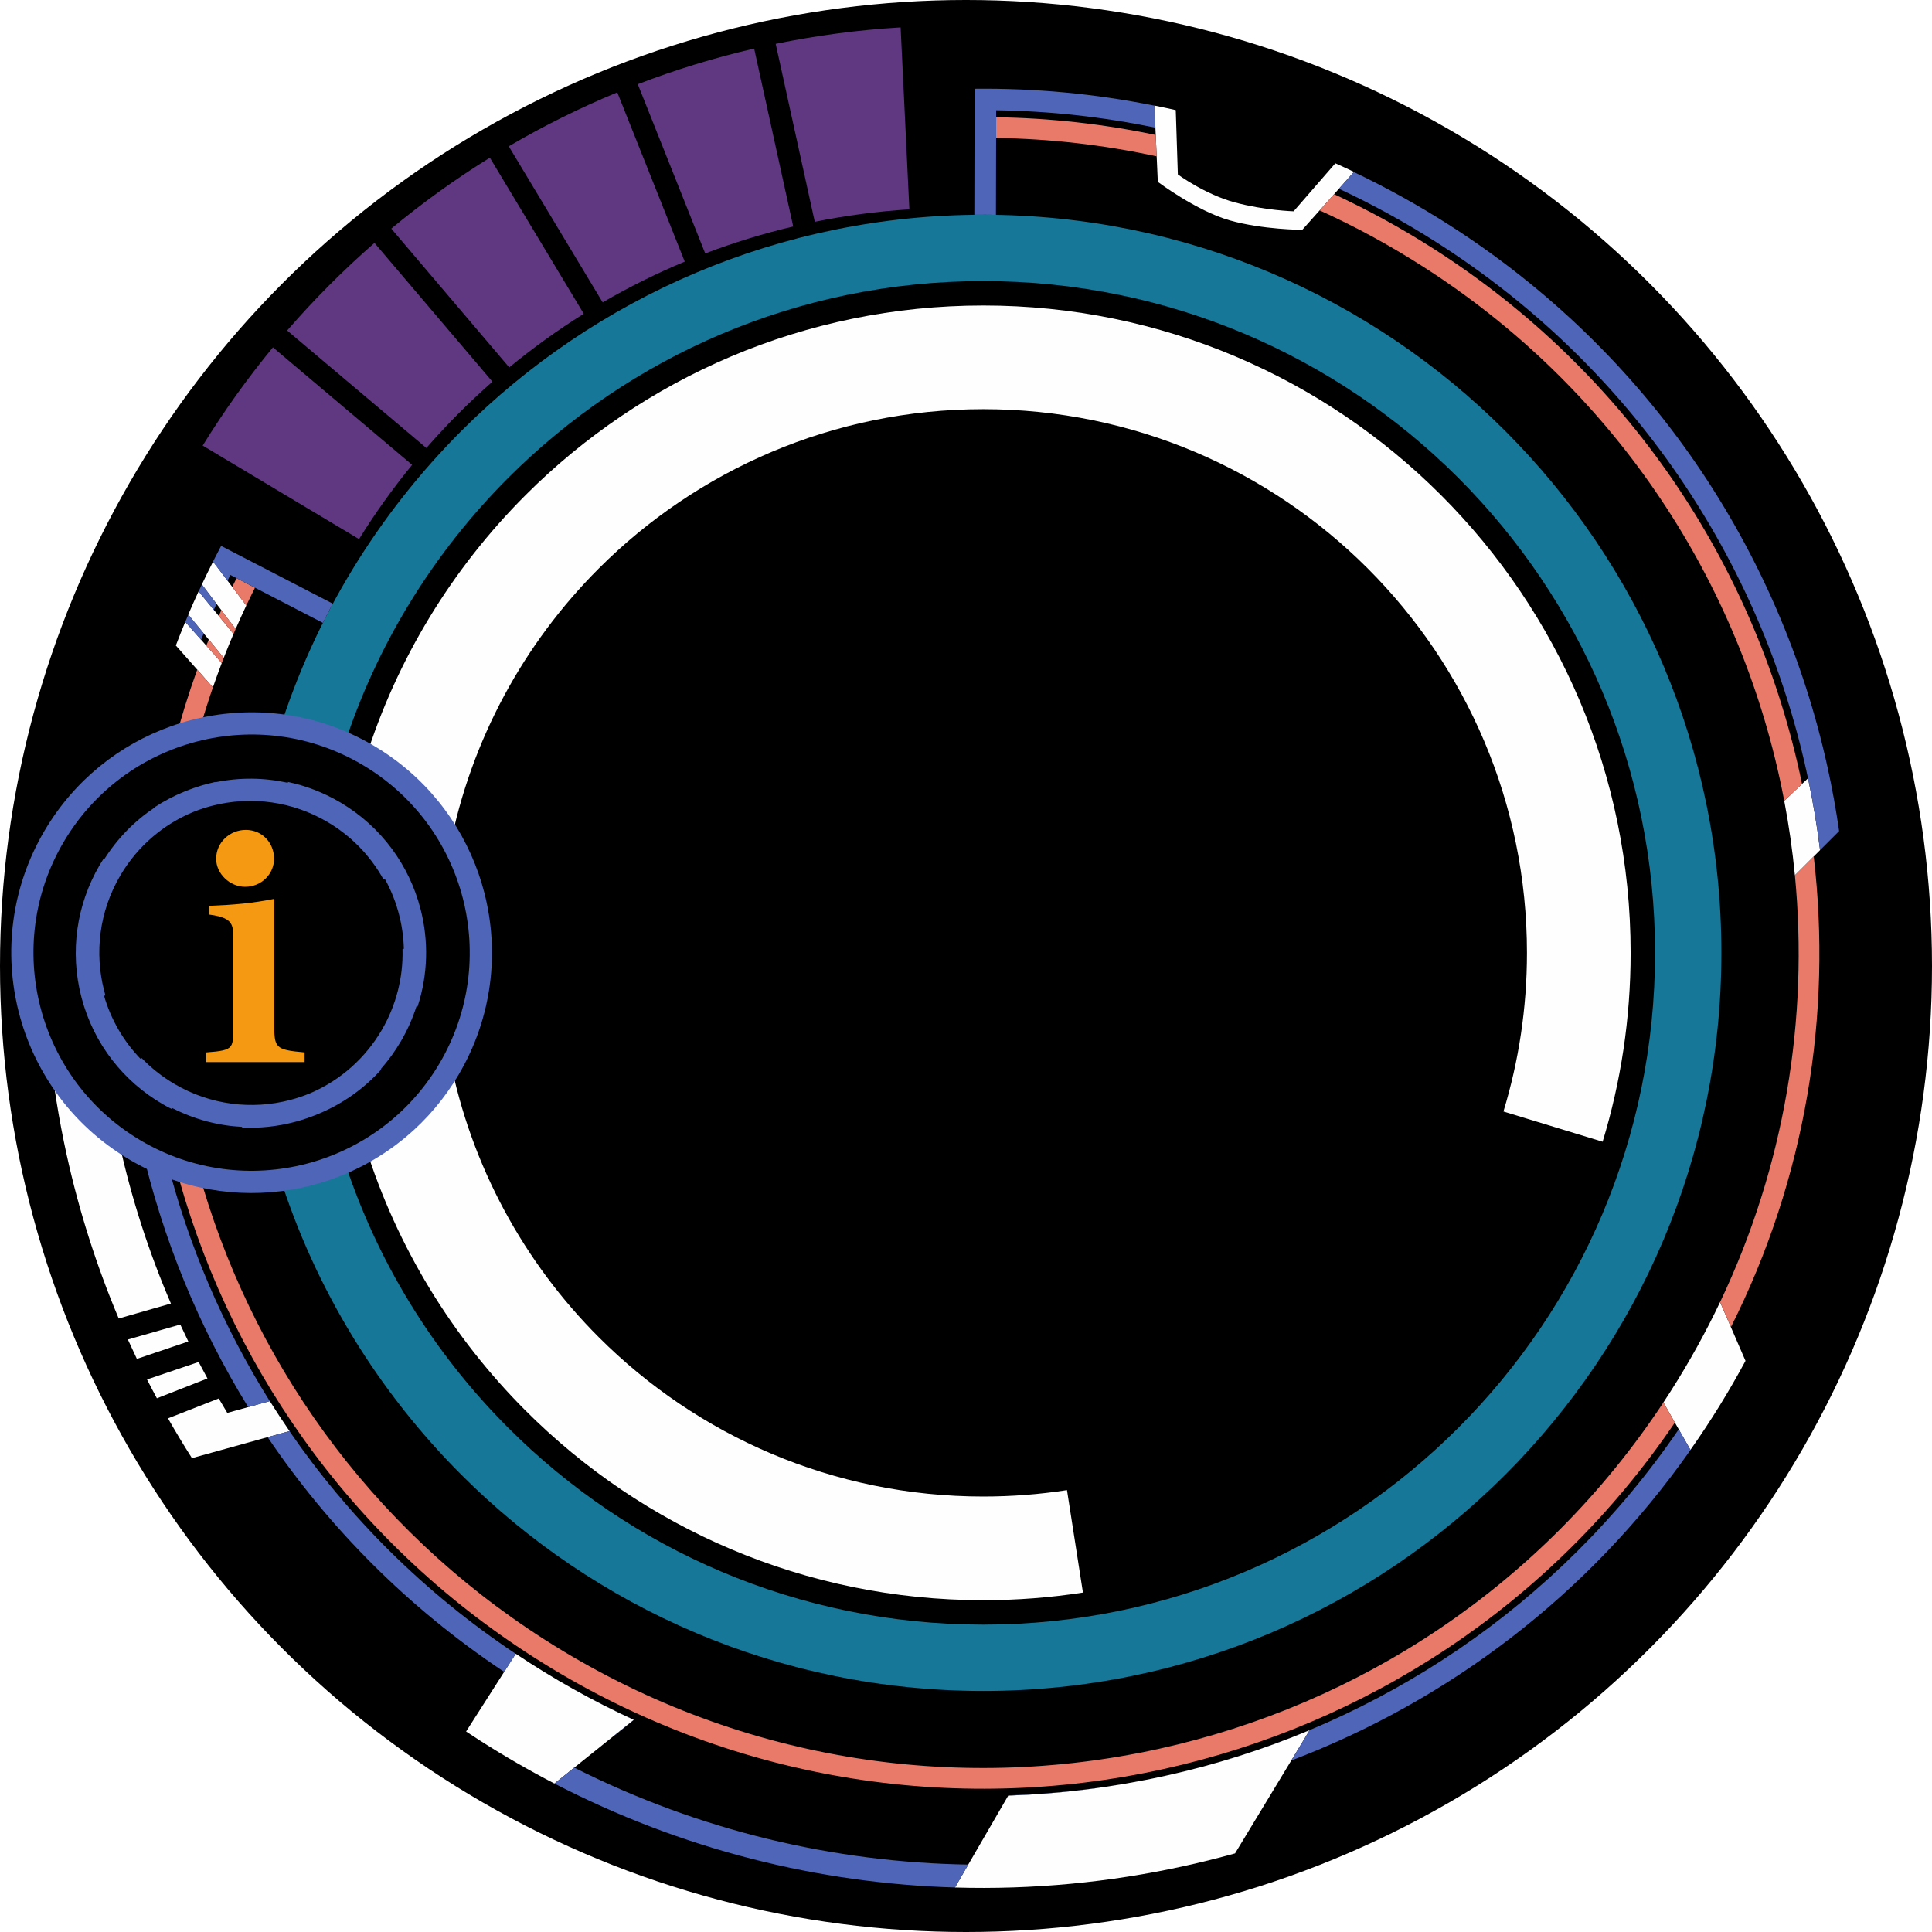 <?xml version="1.0" encoding="UTF-8"?>
<!DOCTYPE svg PUBLIC "-//W3C//DTD SVG 1.1//EN" "http://www.w3.org/Graphics/SVG/1.1/DTD/svg11.dtd">
<!-- Creator: CorelDRAW 2017 -->
<svg xmlns="http://www.w3.org/2000/svg" xml:space="preserve" width="1000px" height="1000px" version="1.1" shape-rendering="geometricPrecision" text-rendering="geometricPrecision" image-rendering="optimizeQuality" fill-rule="evenodd" clip-rule="evenodd"
viewBox="0 0 100000 100000"
 xmlns:xlink="http://www.w3.org/1999/xlink">
    <g id="interface-icon-sector-info">
        <g id="interface-icon-sector-info-bg-border">
            <circle fill="black" cx="50000" cy="50000" r="50000" />
            <path fill="#FEFEFE" d="M50895 15813c9252,0 17629,3750 23692,9814 6064,6064 9814,14440 9814,23692 0,3401 -507,6684 -1449,9777l-5134 -1566c791,-2597 1217,-5354 1217,-8211 0,-7770 -3150,-14806 -8242,-19898 -5092,-5092 -12128,-8242 -19898,-8242 -7771,0 -14807,3150 -19899,8242 -3868,3868 -6615,8857 -7712,14439 -1012,-1888 -2532,-3462 -4378,-4539 1633,-5232 4515,-9913 8296,-13694 6064,-6064 14440,-9814 23693,-9814zm-42048 51658c-1150,-2673 -2043,-5447 -2667,-8279 -52,-233 -101,-465 -149,-698 -1489,-1147 -2692,-2647 -3481,-4376 190,1908 493,3804 905,5675 637,2888 1537,5719 2690,8453l2702 -775zm61234 -58574c-319,-152 -641,-300 -964,-445l-2159 2485c0,0 -1490,-42 -3042,-460 -1553,-419 -2951,-1447 -2951,-1447l-108 -3331c-366,-83 -735,-162 -1105,-236l176 3950c0,0 2006,1505 3717,1992 1711,485 3761,491 3761,491l2675 -2999zm-55095 65176c-351,-510 -692,-1027 -1020,-1551l-1119 310 -1082 300c-150,-248 -298,-497 -443,-747l-2627 1030c395,695 809,1381 1240,2058l2821 -782 1097 -304 1133 -314zm-4779 -39414l814 918c146,-420 298,-840 457,-1258l-800 -903 -269 -303 -820 -925c-170,406 -332,814 -488,1223l833 940 273 308zm596 -1558l778 949c161,-415 330,-828 505,-1239l-765 -934 -257 -313 -784 -957c-185,400 -363,801 -535,1204l797 972 261 318zm653 -1520l741 978c177,-409 361,-815 552,-1219l-728 -962 -245 -323 -747 -985c-200,392 -394,786 -581,1182l759 1001 0 0 249 328zm82424 12749l326 -327c-154,-1248 -362,-2489 -623,-3718l-309 292 -922 872c243,1275 427,2563 552,3857l976 -976zm-6383 30716c1040,-1475 1992,-3014 2850,-4608l-567 -1310 -748 -1732c-749,1576 -1605,3122 -2568,4631 -121,189 -243,377 -366,564l791 1388 608 1067zm-37390 21483l-678 1169c4011,119 8011,-261 11906,-1121 875,-193 1739,-408 2591,-645l921 -1521 1986 -3282 952 -1575c-2376,994 -4874,1790 -7478,2364 -2732,603 -5446,936 -8120,1022l-645 1113 -1435 2476zm-25334 -7921l-648 1015c246,164 494,325 744,485 1254,801 2531,1536 3827,2208l1023 -821 2125 -1705 961 -771c-2130,-978 -4173,-2124 -6110,-3421l-600 939 -1322 2071zm-14035 -17258c-155,-283 -307,-567 -456,-853l-2672 904c166,327 336,652 510,975l2618 -1026zm-990 -1915c-142,-291 -281,-584 -417,-878l-2712 777c152,336 307,670 466,1003l2663 -902zm13536 -14657c1097,5582 3844,10572 7712,14440 5092,5092 12128,8242 19899,8242 1473,0 2920,-113 4332,-332l826 5303c-1682,260 -3404,395 -5158,395 -9253,0 -17629,-3750 -23693,-9814 -3781,-3782 -6663,-8463 -8297,-13695 1846,-1078 3367,-2651 4379,-4539z" />
            <path fill="#177798" fill-rule="nonzero" d="M50895 11115c10549,0 20100,4276 27014,11190 6913,6914 11190,16465 11190,27014 0,10550 -4277,20101 -11190,27015 -6913,6913 -16465,11190 -27014,11190 -10550,0 -20101,-4277 -27015,-11190 -4290,-4290 -7564,-9596 -9431,-15526 1167,-138 2281,-449 3316,-907 1706,5346 4669,10131 8543,14005 6292,6291 14985,10184 24587,10184 9601,0 18294,-3893 24586,-10184 6292,-6292 10184,-14985 10184,-24587 0,-9601 -3892,-18294 -10184,-24586 -6292,-6291 -14985,-10184 -24586,-10184 -9602,0 -18295,3893 -24587,10184 -3873,3874 -6837,8658 -8543,14004 -1034,-459 -2148,-770 -3316,-908 1868,-5929 5142,-11234 9431,-15524 6914,-6913 16465,-11190 27015,-11190z" />
            <path fill="#E97968" fill-rule="nonzero" d="M27632 85782c-9594,-6126 -15956,-15406 -18597,-25621 394,148 799,274 1212,378 2673,9705 8809,18493 17962,24338 9817,6269 21247,7965 31789,5639 10339,-2280 19824,-8429 26100,-17926l593 1042c-6435,9482 -16025,15630 -26462,17933 -10810,2384 -22530,645 -32597,-5783zm-18606 -47303c333,-1283 726,-2558 1182,-3819l813 917 110 -315c-333,940 -630,1887 -893,2839 -413,104 -818,231 -1212,378zm80006 28916c3354,-7053 4585,-14687 3872,-22089l975 -975c952,8154 -400,16622 -4287,24362l-560 -1298zm3320 -25946c-77,-405 -160,-809 -249,-1212 -2325,-10541 -8672,-20197 -18490,-26465 -1724,-1102 -3498,-2061 -5309,-2883l748 -838c1751,811 3468,1749 5139,2816 10067,6428 16576,16329 18960,27139 43,191 83,381 122,572l-921 871zm-32482 -33356c-2752,-597 -5536,-912 -8312,-952l3 -1073c2757,39 5523,342 8259,917l50 1108zm-46672 22327c-153,305 -303,612 -448,920l-730 -962c74,-151 149,-302 225,-452l953 494zm-2520 2997l127 -314 776 947c161,-415 330,-828 505,-1239l-763 -932c43,-99 88,-198 133,-297l741 977 109 -249c-352,794 -676,1595 -975,2402 49,-132 97,-262 147,-393l-800 -902zm1851 -1603c-73,159 -145,318 -215,477 70,-159 142,-318 215,-477zm-1227 2976c-51,138 -100,275 -149,413 49,-138 98,-275 149,-413z" />
            <path fill="#4F65B7" fill-rule="nonzero" d="M26096 86536c-4978,-3317 -9081,-7468 -12244,-12149l1 0 1128 -313c3051,4433 6975,8367 11712,11527l-597 935zm-15072 -57470l748 985 4 4 0 1 148 -296 -6 -3 4793 2481c166,-333 338,-664 514,-993l-657 -340 -5121 -2649c-26,48 -52,96 -78,145 -117,221 -232,442 -345,665zm1823 43766c-2578,-4182 -4434,-8741 -5524,-13475 417,239 849,453 1296,640 1110,4401 2904,8634 5344,12526l-1115 309 -1 0zm15909 14065c1328,784 2681,1490 4056,2119l-951 782 -17 -8 961 -771c-1389,-638 -2740,-1346 -4049,-2122zm967 4595c6498,3275 13470,4909 20394,5019l-10 18 -677 1168c-7055,-209 -14140,-1964 -20733,-5381l1022 -821 4 -3zm22471 1435c2472,-75 4930,-358 7345,-847 -2472,501 -4929,782 -7352,860l-594 1025 601 -1038zm8113 -1009c162,-36 325,-73 487,-110 -162,37 -324,74 -487,110zm979 -227c10091,-2470 19319,-8526 25605,-17709l606 1064 3 5c-5304,7555 -12572,12998 -20665,16073l950 -1570c-2077,869 -4246,1586 -6499,2137zm32296 -51406l-77 -357c-2405,-10900 -8968,-20884 -19119,-27366 -1653,-1056 -3351,-1986 -5082,-2794l770 -863c1670,794 3310,1701 4909,2722 10410,6647 17140,16884 19606,28062 243,1101 444,2211 604,3327l-987 987c-154,-1248 -362,-2489 -623,-3718l-1 0zm-33778 -33674c-2731,-567 -5491,-866 -8243,-904l0 360 -11 5054c-373,-6 -746,-7 -1118,-2l14 -6525c3103,-35 6223,253 9307,874l51 1143zm-50215 25577l158 -375 795 970 1 2 -134 329 0 -1 -820 -925zm693 -1578c55,-119 110,-238 167,-358l758 1001 0 0 0 1 -141 312 -2 -2 -782 -954z" />
        </g>
        <image xmlns="http://www.w3.org/2000/svg" x="28%" y="24%" width="48%" height="48%" xmlns:xlink="http://www.w3.org/1999/xlink" xlink:href="/_svg/interface/interface-icon-jump-to-sector-body.svg" />
        <g id="interface-icon-sector-info-i">
            <path fill="black" d="M13023 37053c6769,0 12256,5487 12256,12256 0,6769 -5487,12257 -12256,12257 -6769,0 -12256,-5488 -12256,-12257 0,-6769 5487,-12256 12256,-12256z" />
            <path fill="#4F65B7" d="M21029 58834c1051,-884 1972,-1957 2709,-3207 1745,-2959 2125,-6346 1329,-9428 -86,-333 -185,-662 -299,-986 -934,-2683 -2788,-5063 -5428,-6619 -1536,-906 -3188,-1443 -4852,-1640 -1541,-182 -3093,-71 -4575,311 -357,92 -711,201 -1058,324 -4,1 -7,3 -10,4 -2649,943 -4997,2787 -6537,5399 -1744,2959 -2124,6345 -1329,9427 378,1463 1021,2857 1908,4106 983,1381 2264,2583 3819,3499 2621,1546 5579,2020 8362,1555 358,-60 714,-135 1065,-226 1775,-458 3450,-1307 4884,-2510 4,-3 8,-6 12,-9zm-9882 -18360c-128,28 -256,57 -382,90 -399,103 -791,234 -1173,390l-43 17c-552,224 -1072,499 -1557,817l11 11c-1024,683 -1922,1586 -2617,2690l-32 -32c-71,110 -139,222 -205,335 -1163,1997 -1564,4438 -928,6850 635,2411 2189,4337 4186,5500 160,94 323,182 489,265l15 -56c1158,594 2392,913 3623,978l-8 33c897,43 1817,-49 2731,-291 433,-114 850,-258 1249,-428l13 -5 42 -18c1190,-506 2280,-1270 3176,-2268l-29 -16c397,-449 749,-936 1050,-1452 333,-571 603,-1178 805,-1811l51 29c543,-1663 576,-3416 154,-5051 -577,-2238 -2010,-4256 -4158,-5522 -865,-510 -1780,-859 -2710,-1057l0 45c-1204,-267 -2479,-289 -3753,-28l0 -15zm-5759 11077l67 -39c-22,-77 -44,-155 -64,-232 -504,-1953 -263,-4099 842,-5974 905,-1534 2248,-2649 3777,-3280 300,-121 612,-224 933,-309 2105,-555 4235,-205 5978,811 1205,702 2225,1721 2923,2980l74 -20c324,585 571,1207 737,1851 149,577 233,1171 249,1770l-70 19c42,1490 -345,2933 -1070,4178 -831,1426 -2107,2593 -3696,3274 -349,146 -709,267 -1074,361 -1953,504 -4099,264 -5974,-842 -637,-376 -1202,-827 -1690,-1336l-62 36c-855,-888 -1512,-1989 -1880,-3248zm-2090 -7975c1584,-2686 4106,-4475 6903,-5197 2797,-723 5870,-378 8556,1205 2685,1584 4474,4106 5197,6903 722,2797 377,5870 -1206,8555 -1583,2686 -4105,4475 -6902,5198 -2798,722 -5871,377 -8556,-1206 -2686,-1583 -4475,-4105 -5198,-6903 -722,-2797 -377,-5870 1206,-8555z" />
            <path fill="#F49911" fill-rule="nonzero" d="M15767 54972l0 -499c-1556,-140 -1572,-240 -1572,-1539l0 -6409c-1127,227 -2108,311 -3370,362l0 451c1454,192 1238,639 1238,1819l0 3777c0,1312 140,1425 -1393,1539l0 499 5097 0zm-3080 -9072c858,0 1498,-674 1498,-1447 0,-855 -640,-1497 -1460,-1497 -826,0 -1537,642 -1537,1497 0,773 711,1447 1499,1447z" />
        </g>
        <path id="interface-icon-sector-info-event-default" fill="#603882" d="M40150 2269l2022 9211c1597,-322 3232,-540 4897,-645l-453 -9417c-2201,131 -4360,419 -6466,851zm-18818 21792l-7205 -6081c-1323,1606 -2539,3304 -3636,5083l8093 4840c833,-1342 1752,-2625 2748,-3842zm-6469 -6953l7206 6080c1062,-1218 2205,-2365 3420,-3431l-6106 -7184c-1610,1404 -3121,2920 -4520,4535zm5390 -5275l6105 7184c1222,-1006 2510,-1934 3858,-2776l-4861 -8080c-1787,1108 -3491,2336 -5102,3672zm6080 -4261l4861 8079c1362,-792 2781,-1498 4248,-2110l-3491 -8761c-1944,804 -3820,1738 -5618,2792zm6679 -3214l3490 8760c1475,-561 2995,-1028 4555,-1394l-2022 -9211c-2065,478 -4076,1097 -6023,1845z" />
    </g>
</svg>
